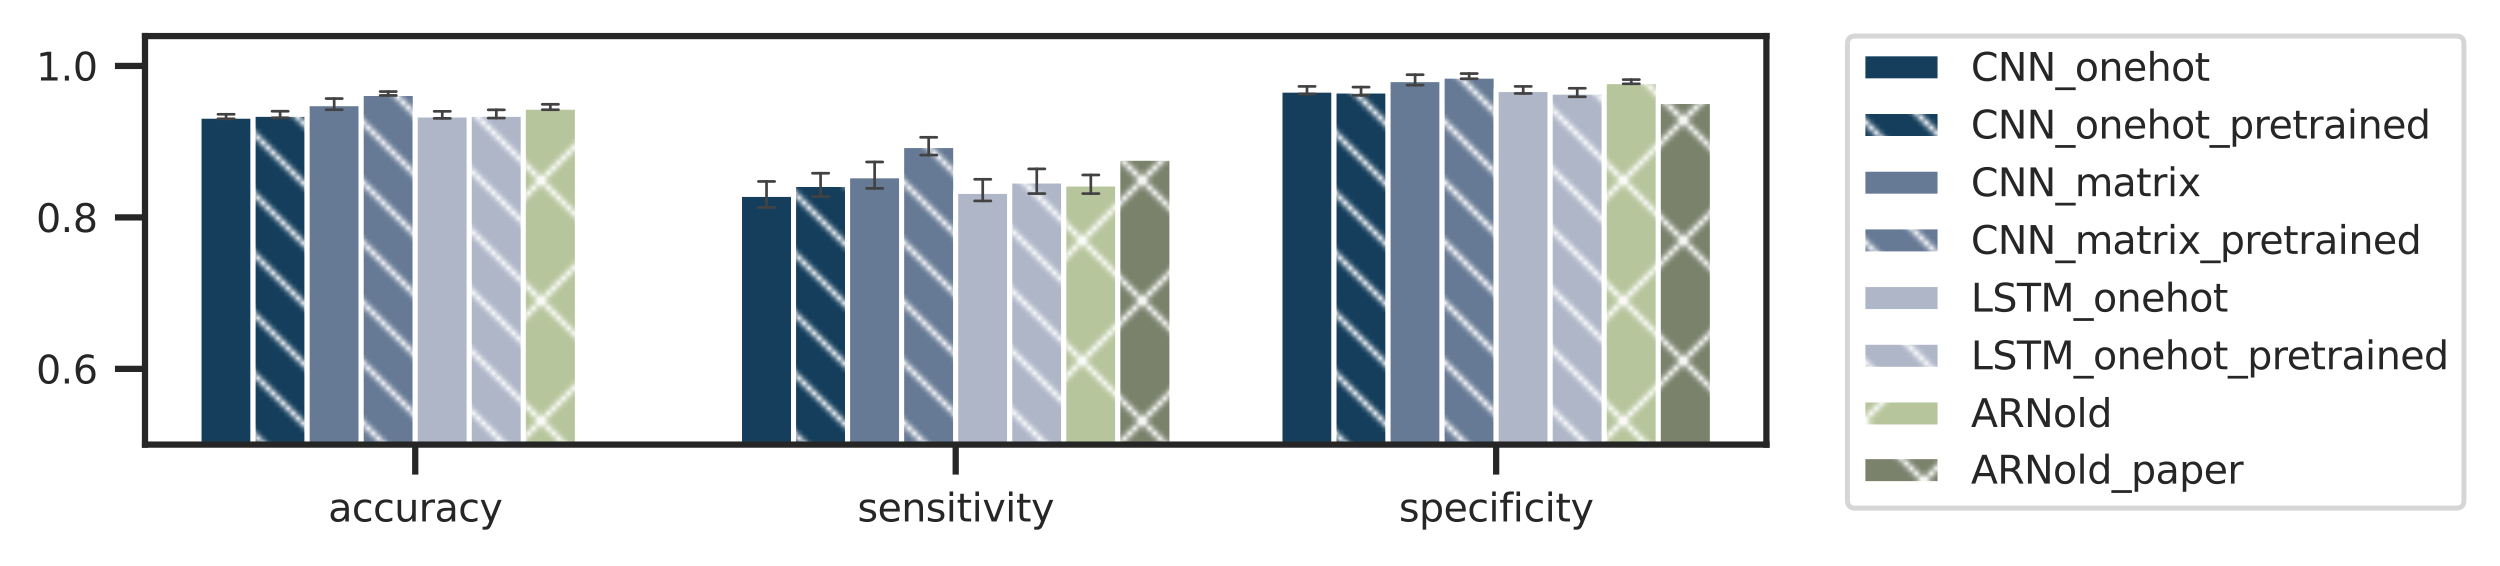<?xml version="1.0" encoding="utf-8" standalone="no"?>
<!DOCTYPE svg PUBLIC "-//W3C//DTD SVG 1.1//EN"
  "http://www.w3.org/Graphics/SVG/1.1/DTD/svg11.dtd">
<svg height="112.892pt" version="1.1" viewBox="0 0 499.018 112.892" width="499.018pt" xmlns="http://www.w3.org/2000/svg" xmlns:xlink="http://www.w3.org/1999/xlink">
 <defs>
  <style type="text/css">*{stroke-linecap:butt;stroke-linejoin:round;}</style>
 </defs>
 <g id="figure_1">
  <g id="patch_1">
   <path d="M 0 112.892 
L 499.018 112.892 
L 499.018 0 
L 0 0 
z
" style="fill:#ffffff;"/>
  </g>
  <g id="axes_1">
   <g id="patch_2">
    <path d="M 28.945 88.74 
L 352.585 88.74 
L 352.585 7.2 
L 28.945 7.2 
z
" style="fill:#ffffff;"/>
   </g>
   <g id="matplotlib.axis_1">
    <g id="xtick_1">
     <g id="line2d_1">
      <defs>
       <path d="M 0 0 
L 0 6 
" id="m5c8b9a93bc" style="stroke:#262626;stroke-width:1.25;"/>
      </defs>
      <g>
       <use style="fill:#262626;stroke:#262626;stroke-width:1.25;" x="82.885" xlink:href="#m5c8b9a93bc" y="88.74"/>
      </g>
     </g>
     <g id="text_1">
      <!-- accuracy -->
      <g style="fill:#262626;" transform="translate(65.515 104.091)scale(0.077 -0.077)">
       <defs>
        <path d="M 2194 1759 
Q 1497 1759 1228 1600 
Q 959 1441 959 1056 
Q 959 750 1161 570 
Q 1363 391 1709 391 
Q 2188 391 2477 730 
Q 2766 1069 2766 1631 
L 2766 1759 
L 2194 1759 
z
M 3341 1997 
L 3341 0 
L 2766 0 
L 2766 531 
Q 2569 213 2275 61 
Q 1981 -91 1556 -91 
Q 1019 -91 701 211 
Q 384 513 384 1019 
Q 384 1609 779 1909 
Q 1175 2209 1959 2209 
L 2766 2209 
L 2766 2266 
Q 2766 2663 2505 2880 
Q 2244 3097 1772 3097 
Q 1472 3097 1187 3025 
Q 903 2953 641 2809 
L 641 3341 
Q 956 3463 1253 3523 
Q 1550 3584 1831 3584 
Q 2591 3584 2966 3190 
Q 3341 2797 3341 1997 
z
" id="DejaVuSans-61" transform="scale(0.016)"/>
        <path d="M 3122 3366 
L 3122 2828 
Q 2878 2963 2633 3030 
Q 2388 3097 2138 3097 
Q 1578 3097 1268 2742 
Q 959 2388 959 1747 
Q 959 1106 1268 751 
Q 1578 397 2138 397 
Q 2388 397 2633 464 
Q 2878 531 3122 666 
L 3122 134 
Q 2881 22 2623 -34 
Q 2366 -91 2075 -91 
Q 1284 -91 818 406 
Q 353 903 353 1747 
Q 353 2603 823 3093 
Q 1294 3584 2113 3584 
Q 2378 3584 2631 3529 
Q 2884 3475 3122 3366 
z
" id="DejaVuSans-63" transform="scale(0.016)"/>
        <path d="M 544 1381 
L 544 3500 
L 1119 3500 
L 1119 1403 
Q 1119 906 1312 657 
Q 1506 409 1894 409 
Q 2359 409 2629 706 
Q 2900 1003 2900 1516 
L 2900 3500 
L 3475 3500 
L 3475 0 
L 2900 0 
L 2900 538 
Q 2691 219 2414 64 
Q 2138 -91 1772 -91 
Q 1169 -91 856 284 
Q 544 659 544 1381 
z
M 1991 3584 
L 1991 3584 
z
" id="DejaVuSans-75" transform="scale(0.016)"/>
        <path d="M 2631 2963 
Q 2534 3019 2420 3045 
Q 2306 3072 2169 3072 
Q 1681 3072 1420 2755 
Q 1159 2438 1159 1844 
L 1159 0 
L 581 0 
L 581 3500 
L 1159 3500 
L 1159 2956 
Q 1341 3275 1631 3429 
Q 1922 3584 2338 3584 
Q 2397 3584 2469 3576 
Q 2541 3569 2628 3553 
L 2631 2963 
z
" id="DejaVuSans-72" transform="scale(0.016)"/>
        <path d="M 2059 -325 
Q 1816 -950 1584 -1140 
Q 1353 -1331 966 -1331 
L 506 -1331 
L 506 -850 
L 844 -850 
Q 1081 -850 1212 -737 
Q 1344 -625 1503 -206 
L 1606 56 
L 191 3500 
L 800 3500 
L 1894 763 
L 2988 3500 
L 3597 3500 
L 2059 -325 
z
" id="DejaVuSans-79" transform="scale(0.016)"/>
       </defs>
       <use xlink:href="#DejaVuSans-61"/>
       <use x="61.279" xlink:href="#DejaVuSans-63"/>
       <use x="116.26" xlink:href="#DejaVuSans-63"/>
       <use x="171.24" xlink:href="#DejaVuSans-75"/>
       <use x="234.619" xlink:href="#DejaVuSans-72"/>
       <use x="275.732" xlink:href="#DejaVuSans-61"/>
       <use x="337.012" xlink:href="#DejaVuSans-63"/>
       <use x="391.992" xlink:href="#DejaVuSans-79"/>
      </g>
     </g>
    </g>
    <g id="xtick_2">
     <g id="line2d_2">
      <g>
       <use style="fill:#262626;stroke:#262626;stroke-width:1.25;" x="190.765" xlink:href="#m5c8b9a93bc" y="88.74"/>
      </g>
     </g>
     <g id="text_2">
      <!-- sensitivity -->
      <g style="fill:#262626;" transform="translate(171.16 104.091)scale(0.077 -0.077)">
       <defs>
        <path d="M 2834 3397 
L 2834 2853 
Q 2591 2978 2328 3040 
Q 2066 3103 1784 3103 
Q 1356 3103 1142 2972 
Q 928 2841 928 2578 
Q 928 2378 1081 2264 
Q 1234 2150 1697 2047 
L 1894 2003 
Q 2506 1872 2764 1633 
Q 3022 1394 3022 966 
Q 3022 478 2636 193 
Q 2250 -91 1575 -91 
Q 1294 -91 989 -36 
Q 684 19 347 128 
L 347 722 
Q 666 556 975 473 
Q 1284 391 1588 391 
Q 1994 391 2212 530 
Q 2431 669 2431 922 
Q 2431 1156 2273 1281 
Q 2116 1406 1581 1522 
L 1381 1569 
Q 847 1681 609 1914 
Q 372 2147 372 2553 
Q 372 3047 722 3315 
Q 1072 3584 1716 3584 
Q 2034 3584 2315 3537 
Q 2597 3491 2834 3397 
z
" id="DejaVuSans-73" transform="scale(0.016)"/>
        <path d="M 3597 1894 
L 3597 1613 
L 953 1613 
Q 991 1019 1311 708 
Q 1631 397 2203 397 
Q 2534 397 2845 478 
Q 3156 559 3463 722 
L 3463 178 
Q 3153 47 2828 -22 
Q 2503 -91 2169 -91 
Q 1331 -91 842 396 
Q 353 884 353 1716 
Q 353 2575 817 3079 
Q 1281 3584 2069 3584 
Q 2775 3584 3186 3129 
Q 3597 2675 3597 1894 
z
M 3022 2063 
Q 3016 2534 2758 2815 
Q 2500 3097 2075 3097 
Q 1594 3097 1305 2825 
Q 1016 2553 972 2059 
L 3022 2063 
z
" id="DejaVuSans-65" transform="scale(0.016)"/>
        <path d="M 3513 2113 
L 3513 0 
L 2938 0 
L 2938 2094 
Q 2938 2591 2744 2837 
Q 2550 3084 2163 3084 
Q 1697 3084 1428 2787 
Q 1159 2491 1159 1978 
L 1159 0 
L 581 0 
L 581 3500 
L 1159 3500 
L 1159 2956 
Q 1366 3272 1645 3428 
Q 1925 3584 2291 3584 
Q 2894 3584 3203 3211 
Q 3513 2838 3513 2113 
z
" id="DejaVuSans-6e" transform="scale(0.016)"/>
        <path d="M 603 3500 
L 1178 3500 
L 1178 0 
L 603 0 
L 603 3500 
z
M 603 4863 
L 1178 4863 
L 1178 4134 
L 603 4134 
L 603 4863 
z
" id="DejaVuSans-69" transform="scale(0.016)"/>
        <path d="M 1172 4494 
L 1172 3500 
L 2356 3500 
L 2356 3053 
L 1172 3053 
L 1172 1153 
Q 1172 725 1289 603 
Q 1406 481 1766 481 
L 2356 481 
L 2356 0 
L 1766 0 
Q 1100 0 847 248 
Q 594 497 594 1153 
L 594 3053 
L 172 3053 
L 172 3500 
L 594 3500 
L 594 4494 
L 1172 4494 
z
" id="DejaVuSans-74" transform="scale(0.016)"/>
        <path d="M 191 3500 
L 800 3500 
L 1894 563 
L 2988 3500 
L 3597 3500 
L 2284 0 
L 1503 0 
L 191 3500 
z
" id="DejaVuSans-76" transform="scale(0.016)"/>
       </defs>
       <use xlink:href="#DejaVuSans-73"/>
       <use x="52.1" xlink:href="#DejaVuSans-65"/>
       <use x="113.623" xlink:href="#DejaVuSans-6e"/>
       <use x="177.002" xlink:href="#DejaVuSans-73"/>
       <use x="229.102" xlink:href="#DejaVuSans-69"/>
       <use x="256.885" xlink:href="#DejaVuSans-74"/>
       <use x="296.094" xlink:href="#DejaVuSans-69"/>
       <use x="323.877" xlink:href="#DejaVuSans-76"/>
       <use x="383.057" xlink:href="#DejaVuSans-69"/>
       <use x="410.84" xlink:href="#DejaVuSans-74"/>
       <use x="450.049" xlink:href="#DejaVuSans-79"/>
      </g>
     </g>
    </g>
    <g id="xtick_3">
     <g id="line2d_3">
      <g>
       <use style="fill:#262626;stroke:#262626;stroke-width:1.25;" x="298.645" xlink:href="#m5c8b9a93bc" y="88.74"/>
      </g>
     </g>
     <g id="text_3">
      <!-- specificity -->
      <g style="fill:#262626;" transform="translate(279.241 104.091)scale(0.077 -0.077)">
       <defs>
        <path d="M 1159 525 
L 1159 -1331 
L 581 -1331 
L 581 3500 
L 1159 3500 
L 1159 2969 
Q 1341 3281 1617 3432 
Q 1894 3584 2278 3584 
Q 2916 3584 3314 3078 
Q 3713 2572 3713 1747 
Q 3713 922 3314 415 
Q 2916 -91 2278 -91 
Q 1894 -91 1617 61 
Q 1341 213 1159 525 
z
M 3116 1747 
Q 3116 2381 2855 2742 
Q 2594 3103 2138 3103 
Q 1681 3103 1420 2742 
Q 1159 2381 1159 1747 
Q 1159 1113 1420 752 
Q 1681 391 2138 391 
Q 2594 391 2855 752 
Q 3116 1113 3116 1747 
z
" id="DejaVuSans-70" transform="scale(0.016)"/>
        <path d="M 2375 4863 
L 2375 4384 
L 1825 4384 
Q 1516 4384 1395 4259 
Q 1275 4134 1275 3809 
L 1275 3500 
L 2222 3500 
L 2222 3053 
L 1275 3053 
L 1275 0 
L 697 0 
L 697 3053 
L 147 3053 
L 147 3500 
L 697 3500 
L 697 3744 
Q 697 4328 969 4595 
Q 1241 4863 1831 4863 
L 2375 4863 
z
" id="DejaVuSans-66" transform="scale(0.016)"/>
       </defs>
       <use xlink:href="#DejaVuSans-73"/>
       <use x="52.1" xlink:href="#DejaVuSans-70"/>
       <use x="115.576" xlink:href="#DejaVuSans-65"/>
       <use x="177.1" xlink:href="#DejaVuSans-63"/>
       <use x="232.08" xlink:href="#DejaVuSans-69"/>
       <use x="259.863" xlink:href="#DejaVuSans-66"/>
       <use x="295.068" xlink:href="#DejaVuSans-69"/>
       <use x="322.852" xlink:href="#DejaVuSans-63"/>
       <use x="377.832" xlink:href="#DejaVuSans-69"/>
       <use x="405.615" xlink:href="#DejaVuSans-74"/>
       <use x="444.824" xlink:href="#DejaVuSans-79"/>
      </g>
     </g>
    </g>
   </g>
   <g id="matplotlib.axis_2">
    <g id="ytick_1">
     <g id="line2d_4">
      <defs>
       <path d="M 0 0 
L -6 0 
" id="m4e3ce7e9da" style="stroke:#262626;stroke-width:1.25;"/>
      </defs>
      <g>
       <use style="fill:#262626;stroke:#262626;stroke-width:1.25;" x="28.945" xlink:href="#m4e3ce7e9da" y="73.623"/>
      </g>
     </g>
     <g id="text_4">
      <!-- 0.6 -->
      <g style="fill:#262626;" transform="translate(7.2 76.549)scale(0.077 -0.077)">
       <defs>
        <path d="M 2034 4250 
Q 1547 4250 1301 3770 
Q 1056 3291 1056 2328 
Q 1056 1369 1301 889 
Q 1547 409 2034 409 
Q 2525 409 2770 889 
Q 3016 1369 3016 2328 
Q 3016 3291 2770 3770 
Q 2525 4250 2034 4250 
z
M 2034 4750 
Q 2819 4750 3233 4129 
Q 3647 3509 3647 2328 
Q 3647 1150 3233 529 
Q 2819 -91 2034 -91 
Q 1250 -91 836 529 
Q 422 1150 422 2328 
Q 422 3509 836 4129 
Q 1250 4750 2034 4750 
z
" id="DejaVuSans-30" transform="scale(0.016)"/>
        <path d="M 684 794 
L 1344 794 
L 1344 0 
L 684 0 
L 684 794 
z
" id="DejaVuSans-2e" transform="scale(0.016)"/>
        <path d="M 2113 2584 
Q 1688 2584 1439 2293 
Q 1191 2003 1191 1497 
Q 1191 994 1439 701 
Q 1688 409 2113 409 
Q 2538 409 2786 701 
Q 3034 994 3034 1497 
Q 3034 2003 2786 2293 
Q 2538 2584 2113 2584 
z
M 3366 4563 
L 3366 3988 
Q 3128 4100 2886 4159 
Q 2644 4219 2406 4219 
Q 1781 4219 1451 3797 
Q 1122 3375 1075 2522 
Q 1259 2794 1537 2939 
Q 1816 3084 2150 3084 
Q 2853 3084 3261 2657 
Q 3669 2231 3669 1497 
Q 3669 778 3244 343 
Q 2819 -91 2113 -91 
Q 1303 -91 875 529 
Q 447 1150 447 2328 
Q 447 3434 972 4092 
Q 1497 4750 2381 4750 
Q 2619 4750 2861 4703 
Q 3103 4656 3366 4563 
z
" id="DejaVuSans-36" transform="scale(0.016)"/>
       </defs>
       <use xlink:href="#DejaVuSans-30"/>
       <use x="63.623" xlink:href="#DejaVuSans-2e"/>
       <use x="95.41" xlink:href="#DejaVuSans-36"/>
      </g>
     </g>
    </g>
    <g id="ytick_2">
     <g id="line2d_5">
      <g>
       <use style="fill:#262626;stroke:#262626;stroke-width:1.25;" x="28.945" xlink:href="#m4e3ce7e9da" y="43.39"/>
      </g>
     </g>
     <g id="text_5">
      <!-- 0.8 -->
      <g style="fill:#262626;" transform="translate(7.2 46.315)scale(0.077 -0.077)">
       <defs>
        <path d="M 2034 2216 
Q 1584 2216 1326 1975 
Q 1069 1734 1069 1313 
Q 1069 891 1326 650 
Q 1584 409 2034 409 
Q 2484 409 2743 651 
Q 3003 894 3003 1313 
Q 3003 1734 2745 1975 
Q 2488 2216 2034 2216 
z
M 1403 2484 
Q 997 2584 770 2862 
Q 544 3141 544 3541 
Q 544 4100 942 4425 
Q 1341 4750 2034 4750 
Q 2731 4750 3128 4425 
Q 3525 4100 3525 3541 
Q 3525 3141 3298 2862 
Q 3072 2584 2669 2484 
Q 3125 2378 3379 2068 
Q 3634 1759 3634 1313 
Q 3634 634 3220 271 
Q 2806 -91 2034 -91 
Q 1263 -91 848 271 
Q 434 634 434 1313 
Q 434 1759 690 2068 
Q 947 2378 1403 2484 
z
M 1172 3481 
Q 1172 3119 1398 2916 
Q 1625 2713 2034 2713 
Q 2441 2713 2670 2916 
Q 2900 3119 2900 3481 
Q 2900 3844 2670 4047 
Q 2441 4250 2034 4250 
Q 1625 4250 1398 4047 
Q 1172 3844 1172 3481 
z
" id="DejaVuSans-38" transform="scale(0.016)"/>
       </defs>
       <use xlink:href="#DejaVuSans-30"/>
       <use x="63.623" xlink:href="#DejaVuSans-2e"/>
       <use x="95.41" xlink:href="#DejaVuSans-38"/>
      </g>
     </g>
    </g>
    <g id="ytick_3">
     <g id="line2d_6">
      <g>
       <use style="fill:#262626;stroke:#262626;stroke-width:1.25;" x="28.945" xlink:href="#m4e3ce7e9da" y="13.156"/>
      </g>
     </g>
     <g id="text_6">
      <!-- 1.0 -->
      <g style="fill:#262626;" transform="translate(7.2 16.081)scale(0.077 -0.077)">
       <defs>
        <path d="M 794 531 
L 1825 531 
L 1825 4091 
L 703 3866 
L 703 4441 
L 1819 4666 
L 2450 4666 
L 2450 531 
L 3481 531 
L 3481 0 
L 794 0 
L 794 531 
z
" id="DejaVuSans-31" transform="scale(0.016)"/>
       </defs>
       <use xlink:href="#DejaVuSans-31"/>
       <use x="63.623" xlink:href="#DejaVuSans-2e"/>
       <use x="95.41" xlink:href="#DejaVuSans-30"/>
      </g>
     </g>
    </g>
   </g>
   <g id="patch_3">
    <path clip-path="url(#pedf0b29de3)" d="M 39.733 164.324 
L 50.521 164.324 
L 50.521 23.198 
L 39.733 23.198 
z
" style="fill:#143e5c;stroke:#ffffff;stroke-linejoin:miter;"/>
   </g>
   <g id="patch_4">
    <path clip-path="url(#pedf0b29de3)" d="M 147.613 164.324 
L 158.401 164.324 
L 158.401 38.811 
L 147.613 38.811 
z
" style="fill:#143e5c;stroke:#ffffff;stroke-linejoin:miter;"/>
   </g>
   <g id="patch_5">
    <path clip-path="url(#pedf0b29de3)" d="M 255.493 164.324 
L 266.281 164.324 
L 266.281 17.993 
L 255.493 17.993 
z
" style="fill:#143e5c;stroke:#ffffff;stroke-linejoin:miter;"/>
   </g>
   <g id="patch_6">
    <path clip-path="url(#pedf0b29de3)" d="M 50.521 164.324 
L 61.309 164.324 
L 61.309 22.831 
L 50.521 22.831 
z
" style="fill:url(#h200ee3cd64);stroke:#ffffff;stroke-linejoin:miter;"/>
   </g>
   <g id="patch_7">
    <path clip-path="url(#pedf0b29de3)" d="M 158.401 164.324 
L 169.189 164.324 
L 169.189 36.825 
L 158.401 36.825 
z
" style="fill:url(#h200ee3cd64);stroke:#ffffff;stroke-linejoin:miter;"/>
   </g>
   <g id="patch_8">
    <path clip-path="url(#pedf0b29de3)" d="M 266.281 164.324 
L 277.069 164.324 
L 277.069 18.166 
L 266.281 18.166 
z
" style="fill:url(#h200ee3cd64);stroke:#ffffff;stroke-linejoin:miter;"/>
   </g>
   <g id="patch_9">
    <path clip-path="url(#pedf0b29de3)" d="M 61.309 164.324 
L 72.097 164.324 
L 72.097 20.693 
L 61.309 20.693 
z
" style="fill:#667a95;stroke:#ffffff;stroke-linejoin:miter;"/>
   </g>
   <g id="patch_10">
    <path clip-path="url(#pedf0b29de3)" d="M 169.189 164.324 
L 179.977 164.324 
L 179.977 35.097 
L 169.189 35.097 
z
" style="fill:#667a95;stroke:#ffffff;stroke-linejoin:miter;"/>
   </g>
   <g id="patch_11">
    <path clip-path="url(#pedf0b29de3)" d="M 277.069 164.324 
L 287.857 164.324 
L 287.857 15.891 
L 277.069 15.891 
z
" style="fill:#667a95;stroke:#ffffff;stroke-linejoin:miter;"/>
   </g>
   <g id="patch_12">
    <path clip-path="url(#pedf0b29de3)" d="M 72.097 164.324 
L 82.885 164.324 
L 82.885 18.663 
L 72.097 18.663 
z
" style="fill:url(#h284f8a8544);stroke:#ffffff;stroke-linejoin:miter;"/>
   </g>
   <g id="patch_13">
    <path clip-path="url(#pedf0b29de3)" d="M 179.977 164.324 
L 190.765 164.324 
L 190.765 29.05 
L 179.977 29.05 
z
" style="fill:url(#h284f8a8544);stroke:#ffffff;stroke-linejoin:miter;"/>
   </g>
   <g id="patch_14">
    <path clip-path="url(#pedf0b29de3)" d="M 287.857 164.324 
L 298.645 164.324 
L 298.645 15.2 
L 287.857 15.2 
z
" style="fill:url(#h284f8a8544);stroke:#ffffff;stroke-linejoin:miter;"/>
   </g>
   <g id="patch_15">
    <path clip-path="url(#pedf0b29de3)" d="M 82.885 164.324 
L 93.673 164.324 
L 93.673 22.96 
L 82.885 22.96 
z
" style="fill:#aeb6c8;stroke:#ffffff;stroke-linejoin:miter;"/>
   </g>
   <g id="patch_16">
    <path clip-path="url(#pedf0b29de3)" d="M 190.765 164.324 
L 201.553 164.324 
L 201.553 38.207 
L 190.765 38.207 
z
" style="fill:#aeb6c8;stroke:#ffffff;stroke-linejoin:miter;"/>
   </g>
   <g id="patch_17">
    <path clip-path="url(#pedf0b29de3)" d="M 298.645 164.324 
L 309.433 164.324 
L 309.433 17.878 
L 298.645 17.878 
z
" style="fill:#aeb6c8;stroke:#ffffff;stroke-linejoin:miter;"/>
   </g>
   <g id="patch_18">
    <path clip-path="url(#pedf0b29de3)" d="M 93.673 164.324 
L 104.461 164.324 
L 104.461 22.831 
L 93.673 22.831 
z
" style="fill:url(#h68335c2115);stroke:#ffffff;stroke-linejoin:miter;"/>
   </g>
   <g id="patch_19">
    <path clip-path="url(#pedf0b29de3)" d="M 201.553 164.324 
L 212.341 164.324 
L 212.341 36.134 
L 201.553 36.134 
z
" style="fill:url(#h68335c2115);stroke:#ffffff;stroke-linejoin:miter;"/>
   </g>
   <g id="patch_20">
    <path clip-path="url(#pedf0b29de3)" d="M 309.433 164.324 
L 320.221 164.324 
L 320.221 18.397 
L 309.433 18.397 
z
" style="fill:url(#h68335c2115);stroke:#ffffff;stroke-linejoin:miter;"/>
   </g>
   <g id="patch_21">
    <path clip-path="url(#pedf0b29de3)" d="M 104.461 164.324 
L 115.249 164.324 
L 115.249 21.405 
L 104.461 21.405 
z
" style="fill:url(#h0c282a275a);stroke:#ffffff;stroke-linejoin:miter;"/>
   </g>
   <g id="patch_22">
    <path clip-path="url(#pedf0b29de3)" d="M 212.341 164.324 
L 223.129 164.324 
L 223.129 36.738 
L 212.341 36.738 
z
" style="fill:url(#h0c282a275a);stroke:#ffffff;stroke-linejoin:miter;"/>
   </g>
   <g id="patch_23">
    <path clip-path="url(#pedf0b29de3)" d="M 320.221 164.324 
L 331.009 164.324 
L 331.009 16.295 
L 320.221 16.295 
z
" style="fill:url(#h0c282a275a);stroke:#ffffff;stroke-linejoin:miter;"/>
   </g>
   <g id="patch_24">
    <path clip-path="url(#pedf0b29de3)" d="M 0 0 
z
" style="fill:url(#h71d236ea98);stroke:#ffffff;stroke-linejoin:miter;"/>
   </g>
   <g id="patch_25">
    <path clip-path="url(#pedf0b29de3)" d="M 223.129 164.324 
L 233.917 164.324 
L 233.917 31.599 
L 223.129 31.599 
z
" style="fill:url(#h71d236ea98);stroke:#ffffff;stroke-linejoin:miter;"/>
   </g>
   <g id="patch_26">
    <path clip-path="url(#pedf0b29de3)" d="M 331.009 164.324 
L 341.797 164.324 
L 341.797 20.261 
L 331.009 20.261 
z
" style="fill:url(#h71d236ea98);stroke:#ffffff;stroke-linejoin:miter;"/>
   </g>
   <g id="line2d_7">
    <path clip-path="url(#pedf0b29de3)" d="M 45.127 23.716 
L 45.127 22.809 
" style="fill:none;stroke:#424242;stroke-linecap:round;stroke-width:0.54;"/>
   </g>
   <g id="line2d_8">
    <path clip-path="url(#pedf0b29de3)" d="M 43.509 23.716 
L 46.746 23.716 
" style="fill:none;stroke:#424242;stroke-linecap:round;stroke-width:0.54;"/>
   </g>
   <g id="line2d_9">
    <path clip-path="url(#pedf0b29de3)" d="M 43.509 22.809 
L 46.746 22.809 
" style="fill:none;stroke:#424242;stroke-linecap:round;stroke-width:0.54;"/>
   </g>
   <g id="line2d_10">
    <path clip-path="url(#pedf0b29de3)" d="M 153.007 41.403 
L 153.007 36.218 
" style="fill:none;stroke:#424242;stroke-linecap:round;stroke-width:0.54;"/>
   </g>
   <g id="line2d_11">
    <path clip-path="url(#pedf0b29de3)" d="M 151.389 41.403 
L 154.626 41.403 
" style="fill:none;stroke:#424242;stroke-linecap:round;stroke-width:0.54;"/>
   </g>
   <g id="line2d_12">
    <path clip-path="url(#pedf0b29de3)" d="M 151.389 36.218 
L 154.626 36.218 
" style="fill:none;stroke:#424242;stroke-linecap:round;stroke-width:0.54;"/>
   </g>
   <g id="line2d_13">
    <path clip-path="url(#pedf0b29de3)" d="M 260.887 18.771 
L 260.887 17.245 
" style="fill:none;stroke:#424242;stroke-linecap:round;stroke-width:0.54;"/>
   </g>
   <g id="line2d_14">
    <path clip-path="url(#pedf0b29de3)" d="M 259.269 18.771 
L 262.506 18.771 
" style="fill:none;stroke:#424242;stroke-linecap:round;stroke-width:0.54;"/>
   </g>
   <g id="line2d_15">
    <path clip-path="url(#pedf0b29de3)" d="M 259.269 17.245 
L 262.506 17.245 
" style="fill:none;stroke:#424242;stroke-linecap:round;stroke-width:0.54;"/>
   </g>
   <g id="line2d_16">
    <path clip-path="url(#pedf0b29de3)" d="M 55.915 23.522 
L 55.915 22.204 
" style="fill:none;stroke:#424242;stroke-linecap:round;stroke-width:0.54;"/>
   </g>
   <g id="line2d_17">
    <path clip-path="url(#pedf0b29de3)" d="M 54.297 23.522 
L 57.534 23.522 
" style="fill:none;stroke:#424242;stroke-linecap:round;stroke-width:0.54;"/>
   </g>
   <g id="line2d_18">
    <path clip-path="url(#pedf0b29de3)" d="M 54.297 22.204 
L 57.534 22.204 
" style="fill:none;stroke:#424242;stroke-linecap:round;stroke-width:0.54;"/>
   </g>
   <g id="line2d_19">
    <path clip-path="url(#pedf0b29de3)" d="M 163.795 39.243 
L 163.795 34.577 
" style="fill:none;stroke:#424242;stroke-linecap:round;stroke-width:0.54;"/>
   </g>
   <g id="line2d_20">
    <path clip-path="url(#pedf0b29de3)" d="M 162.177 39.243 
L 165.414 39.243 
" style="fill:none;stroke:#424242;stroke-linecap:round;stroke-width:0.54;"/>
   </g>
   <g id="line2d_21">
    <path clip-path="url(#pedf0b29de3)" d="M 162.177 34.577 
L 165.414 34.577 
" style="fill:none;stroke:#424242;stroke-linecap:round;stroke-width:0.54;"/>
   </g>
   <g id="line2d_22">
    <path clip-path="url(#pedf0b29de3)" d="M 271.675 19.031 
L 271.675 17.388 
" style="fill:none;stroke:#424242;stroke-linecap:round;stroke-width:0.54;"/>
   </g>
   <g id="line2d_23">
    <path clip-path="url(#pedf0b29de3)" d="M 270.057 19.031 
L 273.294 19.031 
" style="fill:none;stroke:#424242;stroke-linecap:round;stroke-width:0.54;"/>
   </g>
   <g id="line2d_24">
    <path clip-path="url(#pedf0b29de3)" d="M 270.057 17.388 
L 273.294 17.388 
" style="fill:none;stroke:#424242;stroke-linecap:round;stroke-width:0.54;"/>
   </g>
   <g id="line2d_25">
    <path clip-path="url(#pedf0b29de3)" d="M 66.703 21.903 
L 66.703 19.677 
" style="fill:none;stroke:#424242;stroke-linecap:round;stroke-width:0.54;"/>
   </g>
   <g id="line2d_26">
    <path clip-path="url(#pedf0b29de3)" d="M 65.085 21.903 
L 68.322 21.903 
" style="fill:none;stroke:#424242;stroke-linecap:round;stroke-width:0.54;"/>
   </g>
   <g id="line2d_27">
    <path clip-path="url(#pedf0b29de3)" d="M 65.085 19.677 
L 68.322 19.677 
" style="fill:none;stroke:#424242;stroke-linecap:round;stroke-width:0.54;"/>
   </g>
   <g id="line2d_28">
    <path clip-path="url(#pedf0b29de3)" d="M 174.583 37.602 
L 174.583 32.333 
" style="fill:none;stroke:#424242;stroke-linecap:round;stroke-width:0.54;"/>
   </g>
   <g id="line2d_29">
    <path clip-path="url(#pedf0b29de3)" d="M 172.965 37.602 
L 176.202 37.602 
" style="fill:none;stroke:#424242;stroke-linecap:round;stroke-width:0.54;"/>
   </g>
   <g id="line2d_30">
    <path clip-path="url(#pedf0b29de3)" d="M 172.965 32.333 
L 176.202 32.333 
" style="fill:none;stroke:#424242;stroke-linecap:round;stroke-width:0.54;"/>
   </g>
   <g id="line2d_31">
    <path clip-path="url(#pedf0b29de3)" d="M 282.463 16.986 
L 282.463 14.912 
" style="fill:none;stroke:#424242;stroke-linecap:round;stroke-width:0.54;"/>
   </g>
   <g id="line2d_32">
    <path clip-path="url(#pedf0b29de3)" d="M 280.845 16.986 
L 284.082 16.986 
" style="fill:none;stroke:#424242;stroke-linecap:round;stroke-width:0.54;"/>
   </g>
   <g id="line2d_33">
    <path clip-path="url(#pedf0b29de3)" d="M 280.845 14.912 
L 284.082 14.912 
" style="fill:none;stroke:#424242;stroke-linecap:round;stroke-width:0.54;"/>
   </g>
   <g id="line2d_34">
    <path clip-path="url(#pedf0b29de3)" d="M 77.491 19.052 
L 77.491 18.274 
" style="fill:none;stroke:#424242;stroke-linecap:round;stroke-width:0.54;"/>
   </g>
   <g id="line2d_35">
    <path clip-path="url(#pedf0b29de3)" d="M 75.873 19.052 
L 79.11 19.052 
" style="fill:none;stroke:#424242;stroke-linecap:round;stroke-width:0.54;"/>
   </g>
   <g id="line2d_36">
    <path clip-path="url(#pedf0b29de3)" d="M 75.873 18.274 
L 79.11 18.274 
" style="fill:none;stroke:#424242;stroke-linecap:round;stroke-width:0.54;"/>
   </g>
   <g id="line2d_37">
    <path clip-path="url(#pedf0b29de3)" d="M 185.371 30.951 
L 185.371 27.407 
" style="fill:none;stroke:#424242;stroke-linecap:round;stroke-width:0.54;"/>
   </g>
   <g id="line2d_38">
    <path clip-path="url(#pedf0b29de3)" d="M 183.753 30.951 
L 186.99 30.951 
" style="fill:none;stroke:#424242;stroke-linecap:round;stroke-width:0.54;"/>
   </g>
   <g id="line2d_39">
    <path clip-path="url(#pedf0b29de3)" d="M 183.753 27.407 
L 186.99 27.407 
" style="fill:none;stroke:#424242;stroke-linecap:round;stroke-width:0.54;"/>
   </g>
   <g id="line2d_40">
    <path clip-path="url(#pedf0b29de3)" d="M 293.251 15.719 
L 293.251 14.682 
" style="fill:none;stroke:#424242;stroke-linecap:round;stroke-width:0.54;"/>
   </g>
   <g id="line2d_41">
    <path clip-path="url(#pedf0b29de3)" d="M 291.633 15.719 
L 294.87 15.719 
" style="fill:none;stroke:#424242;stroke-linecap:round;stroke-width:0.54;"/>
   </g>
   <g id="line2d_42">
    <path clip-path="url(#pedf0b29de3)" d="M 291.633 14.682 
L 294.87 14.682 
" style="fill:none;stroke:#424242;stroke-linecap:round;stroke-width:0.54;"/>
   </g>
   <g id="line2d_43">
    <path clip-path="url(#pedf0b29de3)" d="M 88.279 23.63 
L 88.279 22.226 
" style="fill:none;stroke:#424242;stroke-linecap:round;stroke-width:0.54;"/>
   </g>
   <g id="line2d_44">
    <path clip-path="url(#pedf0b29de3)" d="M 86.661 23.63 
L 89.898 23.63 
" style="fill:none;stroke:#424242;stroke-linecap:round;stroke-width:0.54;"/>
   </g>
   <g id="line2d_45">
    <path clip-path="url(#pedf0b29de3)" d="M 86.661 22.226 
L 89.898 22.226 
" style="fill:none;stroke:#424242;stroke-linecap:round;stroke-width:0.54;"/>
   </g>
   <g id="line2d_46">
    <path clip-path="url(#pedf0b29de3)" d="M 196.159 40.107 
L 196.159 35.788 
" style="fill:none;stroke:#424242;stroke-linecap:round;stroke-width:0.54;"/>
   </g>
   <g id="line2d_47">
    <path clip-path="url(#pedf0b29de3)" d="M 194.541 40.107 
L 197.778 40.107 
" style="fill:none;stroke:#424242;stroke-linecap:round;stroke-width:0.54;"/>
   </g>
   <g id="line2d_48">
    <path clip-path="url(#pedf0b29de3)" d="M 194.541 35.788 
L 197.778 35.788 
" style="fill:none;stroke:#424242;stroke-linecap:round;stroke-width:0.54;"/>
   </g>
   <g id="line2d_49">
    <path clip-path="url(#pedf0b29de3)" d="M 304.039 18.656 
L 304.039 17.245 
" style="fill:none;stroke:#424242;stroke-linecap:round;stroke-width:0.54;"/>
   </g>
   <g id="line2d_50">
    <path clip-path="url(#pedf0b29de3)" d="M 302.421 18.656 
L 305.658 18.656 
" style="fill:none;stroke:#424242;stroke-linecap:round;stroke-width:0.54;"/>
   </g>
   <g id="line2d_51">
    <path clip-path="url(#pedf0b29de3)" d="M 302.421 17.245 
L 305.658 17.245 
" style="fill:none;stroke:#424242;stroke-linecap:round;stroke-width:0.54;"/>
   </g>
   <g id="line2d_52">
    <path clip-path="url(#pedf0b29de3)" d="M 99.067 23.565 
L 99.067 21.923 
" style="fill:none;stroke:#424242;stroke-linecap:round;stroke-width:0.54;"/>
   </g>
   <g id="line2d_53">
    <path clip-path="url(#pedf0b29de3)" d="M 97.449 23.565 
L 100.686 23.565 
" style="fill:none;stroke:#424242;stroke-linecap:round;stroke-width:0.54;"/>
   </g>
   <g id="line2d_54">
    <path clip-path="url(#pedf0b29de3)" d="M 97.449 21.923 
L 100.686 21.923 
" style="fill:none;stroke:#424242;stroke-linecap:round;stroke-width:0.54;"/>
   </g>
   <g id="line2d_55">
    <path clip-path="url(#pedf0b29de3)" d="M 206.947 38.639 
L 206.947 33.713 
" style="fill:none;stroke:#424242;stroke-linecap:round;stroke-width:0.54;"/>
   </g>
   <g id="line2d_56">
    <path clip-path="url(#pedf0b29de3)" d="M 205.329 38.639 
L 208.566 38.639 
" style="fill:none;stroke:#424242;stroke-linecap:round;stroke-width:0.54;"/>
   </g>
   <g id="line2d_57">
    <path clip-path="url(#pedf0b29de3)" d="M 205.329 33.713 
L 208.566 33.713 
" style="fill:none;stroke:#424242;stroke-linecap:round;stroke-width:0.54;"/>
   </g>
   <g id="line2d_58">
    <path clip-path="url(#pedf0b29de3)" d="M 314.827 19.319 
L 314.827 17.619 
" style="fill:none;stroke:#424242;stroke-linecap:round;stroke-width:0.54;"/>
   </g>
   <g id="line2d_59">
    <path clip-path="url(#pedf0b29de3)" d="M 313.209 19.319 
L 316.446 19.319 
" style="fill:none;stroke:#424242;stroke-linecap:round;stroke-width:0.54;"/>
   </g>
   <g id="line2d_60">
    <path clip-path="url(#pedf0b29de3)" d="M 313.209 17.619 
L 316.446 17.619 
" style="fill:none;stroke:#424242;stroke-linecap:round;stroke-width:0.54;"/>
   </g>
   <g id="line2d_61">
    <path clip-path="url(#pedf0b29de3)" d="M 109.855 21.903 
L 109.855 20.822 
" style="fill:none;stroke:#424242;stroke-linecap:round;stroke-width:0.54;"/>
   </g>
   <g id="line2d_62">
    <path clip-path="url(#pedf0b29de3)" d="M 108.237 21.903 
L 111.474 21.903 
" style="fill:none;stroke:#424242;stroke-linecap:round;stroke-width:0.54;"/>
   </g>
   <g id="line2d_63">
    <path clip-path="url(#pedf0b29de3)" d="M 108.237 20.822 
L 111.474 20.822 
" style="fill:none;stroke:#424242;stroke-linecap:round;stroke-width:0.54;"/>
   </g>
   <g id="line2d_64">
    <path clip-path="url(#pedf0b29de3)" d="M 217.735 38.641 
L 217.735 34.924 
" style="fill:none;stroke:#424242;stroke-linecap:round;stroke-width:0.54;"/>
   </g>
   <g id="line2d_65">
    <path clip-path="url(#pedf0b29de3)" d="M 216.117 38.641 
L 219.354 38.641 
" style="fill:none;stroke:#424242;stroke-linecap:round;stroke-width:0.54;"/>
   </g>
   <g id="line2d_66">
    <path clip-path="url(#pedf0b29de3)" d="M 216.117 34.924 
L 219.354 34.924 
" style="fill:none;stroke:#424242;stroke-linecap:round;stroke-width:0.54;"/>
   </g>
   <g id="line2d_67">
    <path clip-path="url(#pedf0b29de3)" d="M 325.615 16.726 
L 325.615 15.891 
" style="fill:none;stroke:#424242;stroke-linecap:round;stroke-width:0.54;"/>
   </g>
   <g id="line2d_68">
    <path clip-path="url(#pedf0b29de3)" d="M 323.997 16.726 
L 327.234 16.726 
" style="fill:none;stroke:#424242;stroke-linecap:round;stroke-width:0.54;"/>
   </g>
   <g id="line2d_69">
    <path clip-path="url(#pedf0b29de3)" d="M 323.997 15.891 
L 327.234 15.891 
" style="fill:none;stroke:#424242;stroke-linecap:round;stroke-width:0.54;"/>
   </g>
   <g id="line2d_70">
    <path clip-path="url(#pedf0b29de3)" style="fill:none;stroke:#424242;stroke-linecap:round;stroke-width:0.54;"/>
   </g>
   <g id="line2d_71">
    <path clip-path="url(#pedf0b29de3)" style="fill:none;stroke:#424242;stroke-linecap:round;stroke-width:0.54;"/>
   </g>
   <g id="line2d_72">
    <path clip-path="url(#pedf0b29de3)" style="fill:none;stroke:#424242;stroke-linecap:round;stroke-width:0.54;"/>
   </g>
   <g id="line2d_73">
    <path clip-path="url(#pedf0b29de3)" style="fill:none;stroke:#424242;stroke-linecap:round;stroke-width:0.54;"/>
   </g>
   <g id="line2d_74">
    <path clip-path="url(#pedf0b29de3)" style="fill:none;stroke:#424242;stroke-linecap:round;stroke-width:0.54;"/>
   </g>
   <g id="line2d_75">
    <path clip-path="url(#pedf0b29de3)" style="fill:none;stroke:#424242;stroke-linecap:round;stroke-width:0.54;"/>
   </g>
   <g id="line2d_76">
    <path clip-path="url(#pedf0b29de3)" style="fill:none;stroke:#424242;stroke-linecap:round;stroke-width:0.54;"/>
   </g>
   <g id="line2d_77">
    <path clip-path="url(#pedf0b29de3)" style="fill:none;stroke:#424242;stroke-linecap:round;stroke-width:0.54;"/>
   </g>
   <g id="line2d_78">
    <path clip-path="url(#pedf0b29de3)" style="fill:none;stroke:#424242;stroke-linecap:round;stroke-width:0.54;"/>
   </g>
   <g id="patch_27">
    <path d="M 28.945 88.74 
L 28.945 7.2 
" style="fill:none;stroke:#262626;stroke-linecap:square;stroke-linejoin:miter;stroke-width:1.25;"/>
   </g>
   <g id="patch_28">
    <path d="M 352.585 88.74 
L 352.585 7.2 
" style="fill:none;stroke:#262626;stroke-linecap:square;stroke-linejoin:miter;stroke-width:1.25;"/>
   </g>
   <g id="patch_29">
    <path d="M 28.945 88.74 
L 352.585 88.74 
" style="fill:none;stroke:#262626;stroke-linecap:square;stroke-linejoin:miter;stroke-width:1.25;"/>
   </g>
   <g id="patch_30">
    <path d="M 28.945 7.2 
L 352.585 7.2 
" style="fill:none;stroke:#262626;stroke-linecap:square;stroke-linejoin:miter;stroke-width:1.25;"/>
   </g>
   <g id="legend_1">
    <g id="patch_31">
     <path d="M 370.307 101.426 
L 490.278 101.426 
Q 491.818 101.426 491.818 99.886 
L 491.818 8.74 
Q 491.818 7.2 490.278 7.2 
L 370.307 7.2 
Q 368.767 7.2 368.767 8.74 
L 368.767 99.886 
Q 368.767 101.426 370.307 101.426 
z
" style="fill:#ffffff;opacity:0.8;stroke:#cccccc;stroke-linejoin:miter;"/>
    </g>
    <g id="patch_32">
     <path d="M 371.847 16.131 
L 387.247 16.131 
L 387.247 10.741 
L 371.847 10.741 
z
" style="fill:#143e5c;stroke:#ffffff;stroke-linejoin:miter;"/>
    </g>
    <g id="text_7">
     <!-- CNN_onehot -->
     <g style="fill:#262626;" transform="translate(393.407 16.131)scale(0.077 -0.077)">
      <defs>
       <path d="M 4122 4306 
L 4122 3641 
Q 3803 3938 3442 4084 
Q 3081 4231 2675 4231 
Q 1875 4231 1450 3742 
Q 1025 3253 1025 2328 
Q 1025 1406 1450 917 
Q 1875 428 2675 428 
Q 3081 428 3442 575 
Q 3803 722 4122 1019 
L 4122 359 
Q 3791 134 3420 21 
Q 3050 -91 2638 -91 
Q 1578 -91 968 557 
Q 359 1206 359 2328 
Q 359 3453 968 4101 
Q 1578 4750 2638 4750 
Q 3056 4750 3426 4639 
Q 3797 4528 4122 4306 
z
" id="DejaVuSans-43" transform="scale(0.016)"/>
       <path d="M 628 4666 
L 1478 4666 
L 3547 763 
L 3547 4666 
L 4159 4666 
L 4159 0 
L 3309 0 
L 1241 3903 
L 1241 0 
L 628 0 
L 628 4666 
z
" id="DejaVuSans-4e" transform="scale(0.016)"/>
       <path d="M 3263 -1063 
L 3263 -1509 
L -63 -1509 
L -63 -1063 
L 3263 -1063 
z
" id="DejaVuSans-5f" transform="scale(0.016)"/>
       <path d="M 1959 3097 
Q 1497 3097 1228 2736 
Q 959 2375 959 1747 
Q 959 1119 1226 758 
Q 1494 397 1959 397 
Q 2419 397 2687 759 
Q 2956 1122 2956 1747 
Q 2956 2369 2687 2733 
Q 2419 3097 1959 3097 
z
M 1959 3584 
Q 2709 3584 3137 3096 
Q 3566 2609 3566 1747 
Q 3566 888 3137 398 
Q 2709 -91 1959 -91 
Q 1206 -91 779 398 
Q 353 888 353 1747 
Q 353 2609 779 3096 
Q 1206 3584 1959 3584 
z
" id="DejaVuSans-6f" transform="scale(0.016)"/>
       <path d="M 3513 2113 
L 3513 0 
L 2938 0 
L 2938 2094 
Q 2938 2591 2744 2837 
Q 2550 3084 2163 3084 
Q 1697 3084 1428 2787 
Q 1159 2491 1159 1978 
L 1159 0 
L 581 0 
L 581 4863 
L 1159 4863 
L 1159 2956 
Q 1366 3272 1645 3428 
Q 1925 3584 2291 3584 
Q 2894 3584 3203 3211 
Q 3513 2838 3513 2113 
z
" id="DejaVuSans-68" transform="scale(0.016)"/>
      </defs>
      <use xlink:href="#DejaVuSans-43"/>
      <use x="69.824" xlink:href="#DejaVuSans-4e"/>
      <use x="144.629" xlink:href="#DejaVuSans-4e"/>
      <use x="219.434" xlink:href="#DejaVuSans-5f"/>
      <use x="269.434" xlink:href="#DejaVuSans-6f"/>
      <use x="330.615" xlink:href="#DejaVuSans-6e"/>
      <use x="393.994" xlink:href="#DejaVuSans-65"/>
      <use x="455.518" xlink:href="#DejaVuSans-68"/>
      <use x="518.896" xlink:href="#DejaVuSans-6f"/>
      <use x="580.078" xlink:href="#DejaVuSans-74"/>
     </g>
    </g>
    <g id="patch_33">
     <path d="M 371.847 27.647 
L 387.247 27.647 
L 387.247 22.257 
L 371.847 22.257 
z
" style="fill:url(#h200ee3cd64);stroke:#ffffff;stroke-linejoin:miter;"/>
    </g>
    <g id="text_8">
     <!-- CNN_onehot_pretrained -->
     <g style="fill:#262626;" transform="translate(393.407 27.647)scale(0.077 -0.077)">
      <defs>
       <path d="M 2906 2969 
L 2906 4863 
L 3481 4863 
L 3481 0 
L 2906 0 
L 2906 525 
Q 2725 213 2448 61 
Q 2172 -91 1784 -91 
Q 1150 -91 751 415 
Q 353 922 353 1747 
Q 353 2572 751 3078 
Q 1150 3584 1784 3584 
Q 2172 3584 2448 3432 
Q 2725 3281 2906 2969 
z
M 947 1747 
Q 947 1113 1208 752 
Q 1469 391 1925 391 
Q 2381 391 2643 752 
Q 2906 1113 2906 1747 
Q 2906 2381 2643 2742 
Q 2381 3103 1925 3103 
Q 1469 3103 1208 2742 
Q 947 2381 947 1747 
z
" id="DejaVuSans-64" transform="scale(0.016)"/>
      </defs>
      <use xlink:href="#DejaVuSans-43"/>
      <use x="69.824" xlink:href="#DejaVuSans-4e"/>
      <use x="144.629" xlink:href="#DejaVuSans-4e"/>
      <use x="219.434" xlink:href="#DejaVuSans-5f"/>
      <use x="269.434" xlink:href="#DejaVuSans-6f"/>
      <use x="330.615" xlink:href="#DejaVuSans-6e"/>
      <use x="393.994" xlink:href="#DejaVuSans-65"/>
      <use x="455.518" xlink:href="#DejaVuSans-68"/>
      <use x="518.896" xlink:href="#DejaVuSans-6f"/>
      <use x="580.078" xlink:href="#DejaVuSans-74"/>
      <use x="619.287" xlink:href="#DejaVuSans-5f"/>
      <use x="669.287" xlink:href="#DejaVuSans-70"/>
      <use x="732.764" xlink:href="#DejaVuSans-72"/>
      <use x="771.627" xlink:href="#DejaVuSans-65"/>
      <use x="833.15" xlink:href="#DejaVuSans-74"/>
      <use x="872.359" xlink:href="#DejaVuSans-72"/>
      <use x="913.473" xlink:href="#DejaVuSans-61"/>
      <use x="974.752" xlink:href="#DejaVuSans-69"/>
      <use x="1002.535" xlink:href="#DejaVuSans-6e"/>
      <use x="1065.914" xlink:href="#DejaVuSans-65"/>
      <use x="1127.438" xlink:href="#DejaVuSans-64"/>
     </g>
    </g>
    <g id="patch_34">
     <path d="M 371.847 39.163 
L 387.247 39.163 
L 387.247 33.773 
L 371.847 33.773 
z
" style="fill:#667a95;stroke:#ffffff;stroke-linejoin:miter;"/>
    </g>
    <g id="text_9">
     <!-- CNN_matrix -->
     <g style="fill:#262626;" transform="translate(393.407 39.163)scale(0.077 -0.077)">
      <defs>
       <path d="M 3328 2828 
Q 3544 3216 3844 3400 
Q 4144 3584 4550 3584 
Q 5097 3584 5394 3201 
Q 5691 2819 5691 2113 
L 5691 0 
L 5113 0 
L 5113 2094 
Q 5113 2597 4934 2840 
Q 4756 3084 4391 3084 
Q 3944 3084 3684 2787 
Q 3425 2491 3425 1978 
L 3425 0 
L 2847 0 
L 2847 2094 
Q 2847 2600 2669 2842 
Q 2491 3084 2119 3084 
Q 1678 3084 1418 2786 
Q 1159 2488 1159 1978 
L 1159 0 
L 581 0 
L 581 3500 
L 1159 3500 
L 1159 2956 
Q 1356 3278 1631 3431 
Q 1906 3584 2284 3584 
Q 2666 3584 2933 3390 
Q 3200 3197 3328 2828 
z
" id="DejaVuSans-6d" transform="scale(0.016)"/>
       <path d="M 3513 3500 
L 2247 1797 
L 3578 0 
L 2900 0 
L 1881 1375 
L 863 0 
L 184 0 
L 1544 1831 
L 300 3500 
L 978 3500 
L 1906 2253 
L 2834 3500 
L 3513 3500 
z
" id="DejaVuSans-78" transform="scale(0.016)"/>
      </defs>
      <use xlink:href="#DejaVuSans-43"/>
      <use x="69.824" xlink:href="#DejaVuSans-4e"/>
      <use x="144.629" xlink:href="#DejaVuSans-4e"/>
      <use x="219.434" xlink:href="#DejaVuSans-5f"/>
      <use x="269.434" xlink:href="#DejaVuSans-6d"/>
      <use x="366.846" xlink:href="#DejaVuSans-61"/>
      <use x="428.125" xlink:href="#DejaVuSans-74"/>
      <use x="467.334" xlink:href="#DejaVuSans-72"/>
      <use x="508.447" xlink:href="#DejaVuSans-69"/>
      <use x="536.23" xlink:href="#DejaVuSans-78"/>
     </g>
    </g>
    <g id="patch_35">
     <path d="M 371.847 50.68 
L 387.247 50.68 
L 387.247 45.29 
L 371.847 45.29 
z
" style="fill:url(#h284f8a8544);stroke:#ffffff;stroke-linejoin:miter;"/>
    </g>
    <g id="text_10">
     <!-- CNN_matrix_pretrained -->
     <g style="fill:#262626;" transform="translate(393.407 50.68)scale(0.077 -0.077)">
      <use xlink:href="#DejaVuSans-43"/>
      <use x="69.824" xlink:href="#DejaVuSans-4e"/>
      <use x="144.629" xlink:href="#DejaVuSans-4e"/>
      <use x="219.434" xlink:href="#DejaVuSans-5f"/>
      <use x="269.434" xlink:href="#DejaVuSans-6d"/>
      <use x="366.846" xlink:href="#DejaVuSans-61"/>
      <use x="428.125" xlink:href="#DejaVuSans-74"/>
      <use x="467.334" xlink:href="#DejaVuSans-72"/>
      <use x="508.447" xlink:href="#DejaVuSans-69"/>
      <use x="536.23" xlink:href="#DejaVuSans-78"/>
      <use x="595.41" xlink:href="#DejaVuSans-5f"/>
      <use x="645.41" xlink:href="#DejaVuSans-70"/>
      <use x="708.887" xlink:href="#DejaVuSans-72"/>
      <use x="747.75" xlink:href="#DejaVuSans-65"/>
      <use x="809.273" xlink:href="#DejaVuSans-74"/>
      <use x="848.482" xlink:href="#DejaVuSans-72"/>
      <use x="889.596" xlink:href="#DejaVuSans-61"/>
      <use x="950.875" xlink:href="#DejaVuSans-69"/>
      <use x="978.658" xlink:href="#DejaVuSans-6e"/>
      <use x="1042.037" xlink:href="#DejaVuSans-65"/>
      <use x="1103.561" xlink:href="#DejaVuSans-64"/>
     </g>
    </g>
    <g id="patch_36">
     <path d="M 371.847 62.196 
L 387.247 62.196 
L 387.247 56.806 
L 371.847 56.806 
z
" style="fill:#aeb6c8;stroke:#ffffff;stroke-linejoin:miter;"/>
    </g>
    <g id="text_11">
     <!-- LSTM_onehot -->
     <g style="fill:#262626;" transform="translate(393.407 62.196)scale(0.077 -0.077)">
      <defs>
       <path d="M 628 4666 
L 1259 4666 
L 1259 531 
L 3531 531 
L 3531 0 
L 628 0 
L 628 4666 
z
" id="DejaVuSans-4c" transform="scale(0.016)"/>
       <path d="M 3425 4513 
L 3425 3897 
Q 3066 4069 2747 4153 
Q 2428 4238 2131 4238 
Q 1616 4238 1336 4038 
Q 1056 3838 1056 3469 
Q 1056 3159 1242 3001 
Q 1428 2844 1947 2747 
L 2328 2669 
Q 3034 2534 3370 2195 
Q 3706 1856 3706 1288 
Q 3706 609 3251 259 
Q 2797 -91 1919 -91 
Q 1588 -91 1214 -16 
Q 841 59 441 206 
L 441 856 
Q 825 641 1194 531 
Q 1563 422 1919 422 
Q 2459 422 2753 634 
Q 3047 847 3047 1241 
Q 3047 1584 2836 1778 
Q 2625 1972 2144 2069 
L 1759 2144 
Q 1053 2284 737 2584 
Q 422 2884 422 3419 
Q 422 4038 858 4394 
Q 1294 4750 2059 4750 
Q 2388 4750 2728 4690 
Q 3069 4631 3425 4513 
z
" id="DejaVuSans-53" transform="scale(0.016)"/>
       <path d="M -19 4666 
L 3928 4666 
L 3928 4134 
L 2272 4134 
L 2272 0 
L 1638 0 
L 1638 4134 
L -19 4134 
L -19 4666 
z
" id="DejaVuSans-54" transform="scale(0.016)"/>
       <path d="M 628 4666 
L 1569 4666 
L 2759 1491 
L 3956 4666 
L 4897 4666 
L 4897 0 
L 4281 0 
L 4281 4097 
L 3078 897 
L 2444 897 
L 1241 4097 
L 1241 0 
L 628 0 
L 628 4666 
z
" id="DejaVuSans-4d" transform="scale(0.016)"/>
      </defs>
      <use xlink:href="#DejaVuSans-4c"/>
      <use x="55.713" xlink:href="#DejaVuSans-53"/>
      <use x="119.189" xlink:href="#DejaVuSans-54"/>
      <use x="180.273" xlink:href="#DejaVuSans-4d"/>
      <use x="266.553" xlink:href="#DejaVuSans-5f"/>
      <use x="316.553" xlink:href="#DejaVuSans-6f"/>
      <use x="377.734" xlink:href="#DejaVuSans-6e"/>
      <use x="441.113" xlink:href="#DejaVuSans-65"/>
      <use x="502.637" xlink:href="#DejaVuSans-68"/>
      <use x="566.016" xlink:href="#DejaVuSans-6f"/>
      <use x="627.197" xlink:href="#DejaVuSans-74"/>
     </g>
    </g>
    <g id="patch_37">
     <path d="M 371.847 73.712 
L 387.247 73.712 
L 387.247 68.322 
L 371.847 68.322 
z
" style="fill:url(#h68335c2115);stroke:#ffffff;stroke-linejoin:miter;"/>
    </g>
    <g id="text_12">
     <!-- LSTM_onehot_pretrained -->
     <g style="fill:#262626;" transform="translate(393.407 73.712)scale(0.077 -0.077)">
      <use xlink:href="#DejaVuSans-4c"/>
      <use x="55.713" xlink:href="#DejaVuSans-53"/>
      <use x="119.189" xlink:href="#DejaVuSans-54"/>
      <use x="180.273" xlink:href="#DejaVuSans-4d"/>
      <use x="266.553" xlink:href="#DejaVuSans-5f"/>
      <use x="316.553" xlink:href="#DejaVuSans-6f"/>
      <use x="377.734" xlink:href="#DejaVuSans-6e"/>
      <use x="441.113" xlink:href="#DejaVuSans-65"/>
      <use x="502.637" xlink:href="#DejaVuSans-68"/>
      <use x="566.016" xlink:href="#DejaVuSans-6f"/>
      <use x="627.197" xlink:href="#DejaVuSans-74"/>
      <use x="666.406" xlink:href="#DejaVuSans-5f"/>
      <use x="716.406" xlink:href="#DejaVuSans-70"/>
      <use x="779.883" xlink:href="#DejaVuSans-72"/>
      <use x="818.746" xlink:href="#DejaVuSans-65"/>
      <use x="880.27" xlink:href="#DejaVuSans-74"/>
      <use x="919.479" xlink:href="#DejaVuSans-72"/>
      <use x="960.592" xlink:href="#DejaVuSans-61"/>
      <use x="1021.871" xlink:href="#DejaVuSans-69"/>
      <use x="1049.654" xlink:href="#DejaVuSans-6e"/>
      <use x="1113.033" xlink:href="#DejaVuSans-65"/>
      <use x="1174.557" xlink:href="#DejaVuSans-64"/>
     </g>
    </g>
    <g id="patch_38">
     <path d="M 371.847 85.229 
L 387.247 85.229 
L 387.247 79.839 
L 371.847 79.839 
z
" style="fill:url(#h0c282a275a);stroke:#ffffff;stroke-linejoin:miter;"/>
    </g>
    <g id="text_13">
     <!-- ARNold -->
     <g style="fill:#262626;" transform="translate(393.407 85.229)scale(0.077 -0.077)">
      <defs>
       <path d="M 2188 4044 
L 1331 1722 
L 3047 1722 
L 2188 4044 
z
M 1831 4666 
L 2547 4666 
L 4325 0 
L 3669 0 
L 3244 1197 
L 1141 1197 
L 716 0 
L 50 0 
L 1831 4666 
z
" id="DejaVuSans-41" transform="scale(0.016)"/>
       <path d="M 2841 2188 
Q 3044 2119 3236 1894 
Q 3428 1669 3622 1275 
L 4263 0 
L 3584 0 
L 2988 1197 
Q 2756 1666 2539 1819 
Q 2322 1972 1947 1972 
L 1259 1972 
L 1259 0 
L 628 0 
L 628 4666 
L 2053 4666 
Q 2853 4666 3247 4331 
Q 3641 3997 3641 3322 
Q 3641 2881 3436 2590 
Q 3231 2300 2841 2188 
z
M 1259 4147 
L 1259 2491 
L 2053 2491 
Q 2509 2491 2742 2702 
Q 2975 2913 2975 3322 
Q 2975 3731 2742 3939 
Q 2509 4147 2053 4147 
L 1259 4147 
z
" id="DejaVuSans-52" transform="scale(0.016)"/>
       <path d="M 603 4863 
L 1178 4863 
L 1178 0 
L 603 0 
L 603 4863 
z
" id="DejaVuSans-6c" transform="scale(0.016)"/>
      </defs>
      <use xlink:href="#DejaVuSans-41"/>
      <use x="68.408" xlink:href="#DejaVuSans-52"/>
      <use x="137.891" xlink:href="#DejaVuSans-4e"/>
      <use x="212.695" xlink:href="#DejaVuSans-6f"/>
      <use x="273.877" xlink:href="#DejaVuSans-6c"/>
      <use x="301.66" xlink:href="#DejaVuSans-64"/>
     </g>
    </g>
    <g id="patch_39">
     <path d="M 371.847 96.531 
L 387.247 96.531 
L 387.247 91.141 
L 371.847 91.141 
z
" style="fill:url(#h71d236ea98);stroke:#ffffff;stroke-linejoin:miter;"/>
    </g>
    <g id="text_14">
     <!-- ARNold_paper -->
     <g style="fill:#262626;" transform="translate(393.407 96.531)scale(0.077 -0.077)">
      <use xlink:href="#DejaVuSans-41"/>
      <use x="68.408" xlink:href="#DejaVuSans-52"/>
      <use x="137.891" xlink:href="#DejaVuSans-4e"/>
      <use x="212.695" xlink:href="#DejaVuSans-6f"/>
      <use x="273.877" xlink:href="#DejaVuSans-6c"/>
      <use x="301.66" xlink:href="#DejaVuSans-64"/>
      <use x="365.137" xlink:href="#DejaVuSans-5f"/>
      <use x="415.137" xlink:href="#DejaVuSans-70"/>
      <use x="478.613" xlink:href="#DejaVuSans-61"/>
      <use x="539.893" xlink:href="#DejaVuSans-70"/>
      <use x="603.369" xlink:href="#DejaVuSans-65"/>
      <use x="664.893" xlink:href="#DejaVuSans-72"/>
     </g>
    </g>
   </g>
  </g>
 </g>
 <defs>
  <clipPath id="pedf0b29de3">
   <rect height="81.54" width="323.64" x="28.945" y="7.2"/>
  </clipPath>
 </defs>
 <defs>
  <pattern height="72" id="h200ee3cd64" patternUnits="userSpaceOnUse" width="72" x="0" y="0">
   <rect fill="#143e5c" height="73" width="73" x="0" y="0"/>
   <path d="M -36 36 
L 36 108 
M -30 30 
L 42 102 
M -24 24 
L 48 96 
M -18 18 
L 54 90 
M -12 12 
L 60 84 
M -6 6 
L 66 78 
M 0 0 
L 72 72 
M 6 -6 
L 78 66 
M 12 -12 
L 84 60 
M 18 -18 
L 90 54 
M 24 -24 
L 96 48 
M 30 -30 
L 102 42 
M 36 -36 
L 108 36 
" style="fill:#ffffff;stroke:#ffffff;stroke-linecap:butt;stroke-linejoin:miter;stroke-width:1.0;"/>
  </pattern>
  <pattern height="72" id="h284f8a8544" patternUnits="userSpaceOnUse" width="72" x="0" y="0">
   <rect fill="#667a95" height="73" width="73" x="0" y="0"/>
   <path d="M -36 36 
L 36 108 
M -30 30 
L 42 102 
M -24 24 
L 48 96 
M -18 18 
L 54 90 
M -12 12 
L 60 84 
M -6 6 
L 66 78 
M 0 0 
L 72 72 
M 6 -6 
L 78 66 
M 12 -12 
L 84 60 
M 18 -18 
L 90 54 
M 24 -24 
L 96 48 
M 30 -30 
L 102 42 
M 36 -36 
L 108 36 
" style="fill:#ffffff;stroke:#ffffff;stroke-linecap:butt;stroke-linejoin:miter;stroke-width:1.0;"/>
  </pattern>
  <pattern height="72" id="h68335c2115" patternUnits="userSpaceOnUse" width="72" x="0" y="0">
   <rect fill="#aeb6c8" height="73" width="73" x="0" y="0"/>
   <path d="M -36 36 
L 36 108 
M -30 30 
L 42 102 
M -24 24 
L 48 96 
M -18 18 
L 54 90 
M -12 12 
L 60 84 
M -6 6 
L 66 78 
M 0 0 
L 72 72 
M 6 -6 
L 78 66 
M 12 -12 
L 84 60 
M 18 -18 
L 90 54 
M 24 -24 
L 96 48 
M 30 -30 
L 102 42 
M 36 -36 
L 108 36 
" style="fill:#ffffff;stroke:#ffffff;stroke-linecap:butt;stroke-linejoin:miter;stroke-width:1.0;"/>
  </pattern>
  <pattern height="72" id="h0c282a275a" patternUnits="userSpaceOnUse" width="72" x="0" y="0">
   <rect fill="#b7c59c" height="73" width="73" x="0" y="0"/>
   <path d="M -36 36 
L 36 -36 
M -24 48 
L 48 -24 
M -12 60 
L 60 -12 
M 0 72 
L 72 0 
M 12 84 
L 84 12 
M 24 96 
L 96 24 
M 36 108 
L 108 36 
M -36 36 
L 36 108 
M -24 24 
L 48 96 
M -12 12 
L 60 84 
M 0 0 
L 72 72 
M 12 -12 
L 84 60 
M 24 -24 
L 96 48 
M 36 -36 
L 108 36 
" style="fill:#ffffff;stroke:#ffffff;stroke-linecap:butt;stroke-linejoin:miter;stroke-width:1.0;"/>
  </pattern>
  <pattern height="72" id="h71d236ea98" patternUnits="userSpaceOnUse" width="72" x="0" y="0">
   <rect fill="#7a826c" height="73" width="73" x="0" y="0"/>
   <path d="M -36 36 
L 36 -36 
M -24 48 
L 48 -24 
M -12 60 
L 60 -12 
M 0 72 
L 72 0 
M 12 84 
L 84 12 
M 24 96 
L 96 24 
M 36 108 
L 108 36 
M -36 36 
L 36 108 
M -24 24 
L 48 96 
M -12 12 
L 60 84 
M 0 0 
L 72 72 
M 12 -12 
L 84 60 
M 24 -24 
L 96 48 
M 36 -36 
L 108 36 
" style="fill:#ffffff;stroke:#ffffff;stroke-linecap:butt;stroke-linejoin:miter;stroke-width:1.0;"/>
  </pattern>
 </defs>
</svg>
